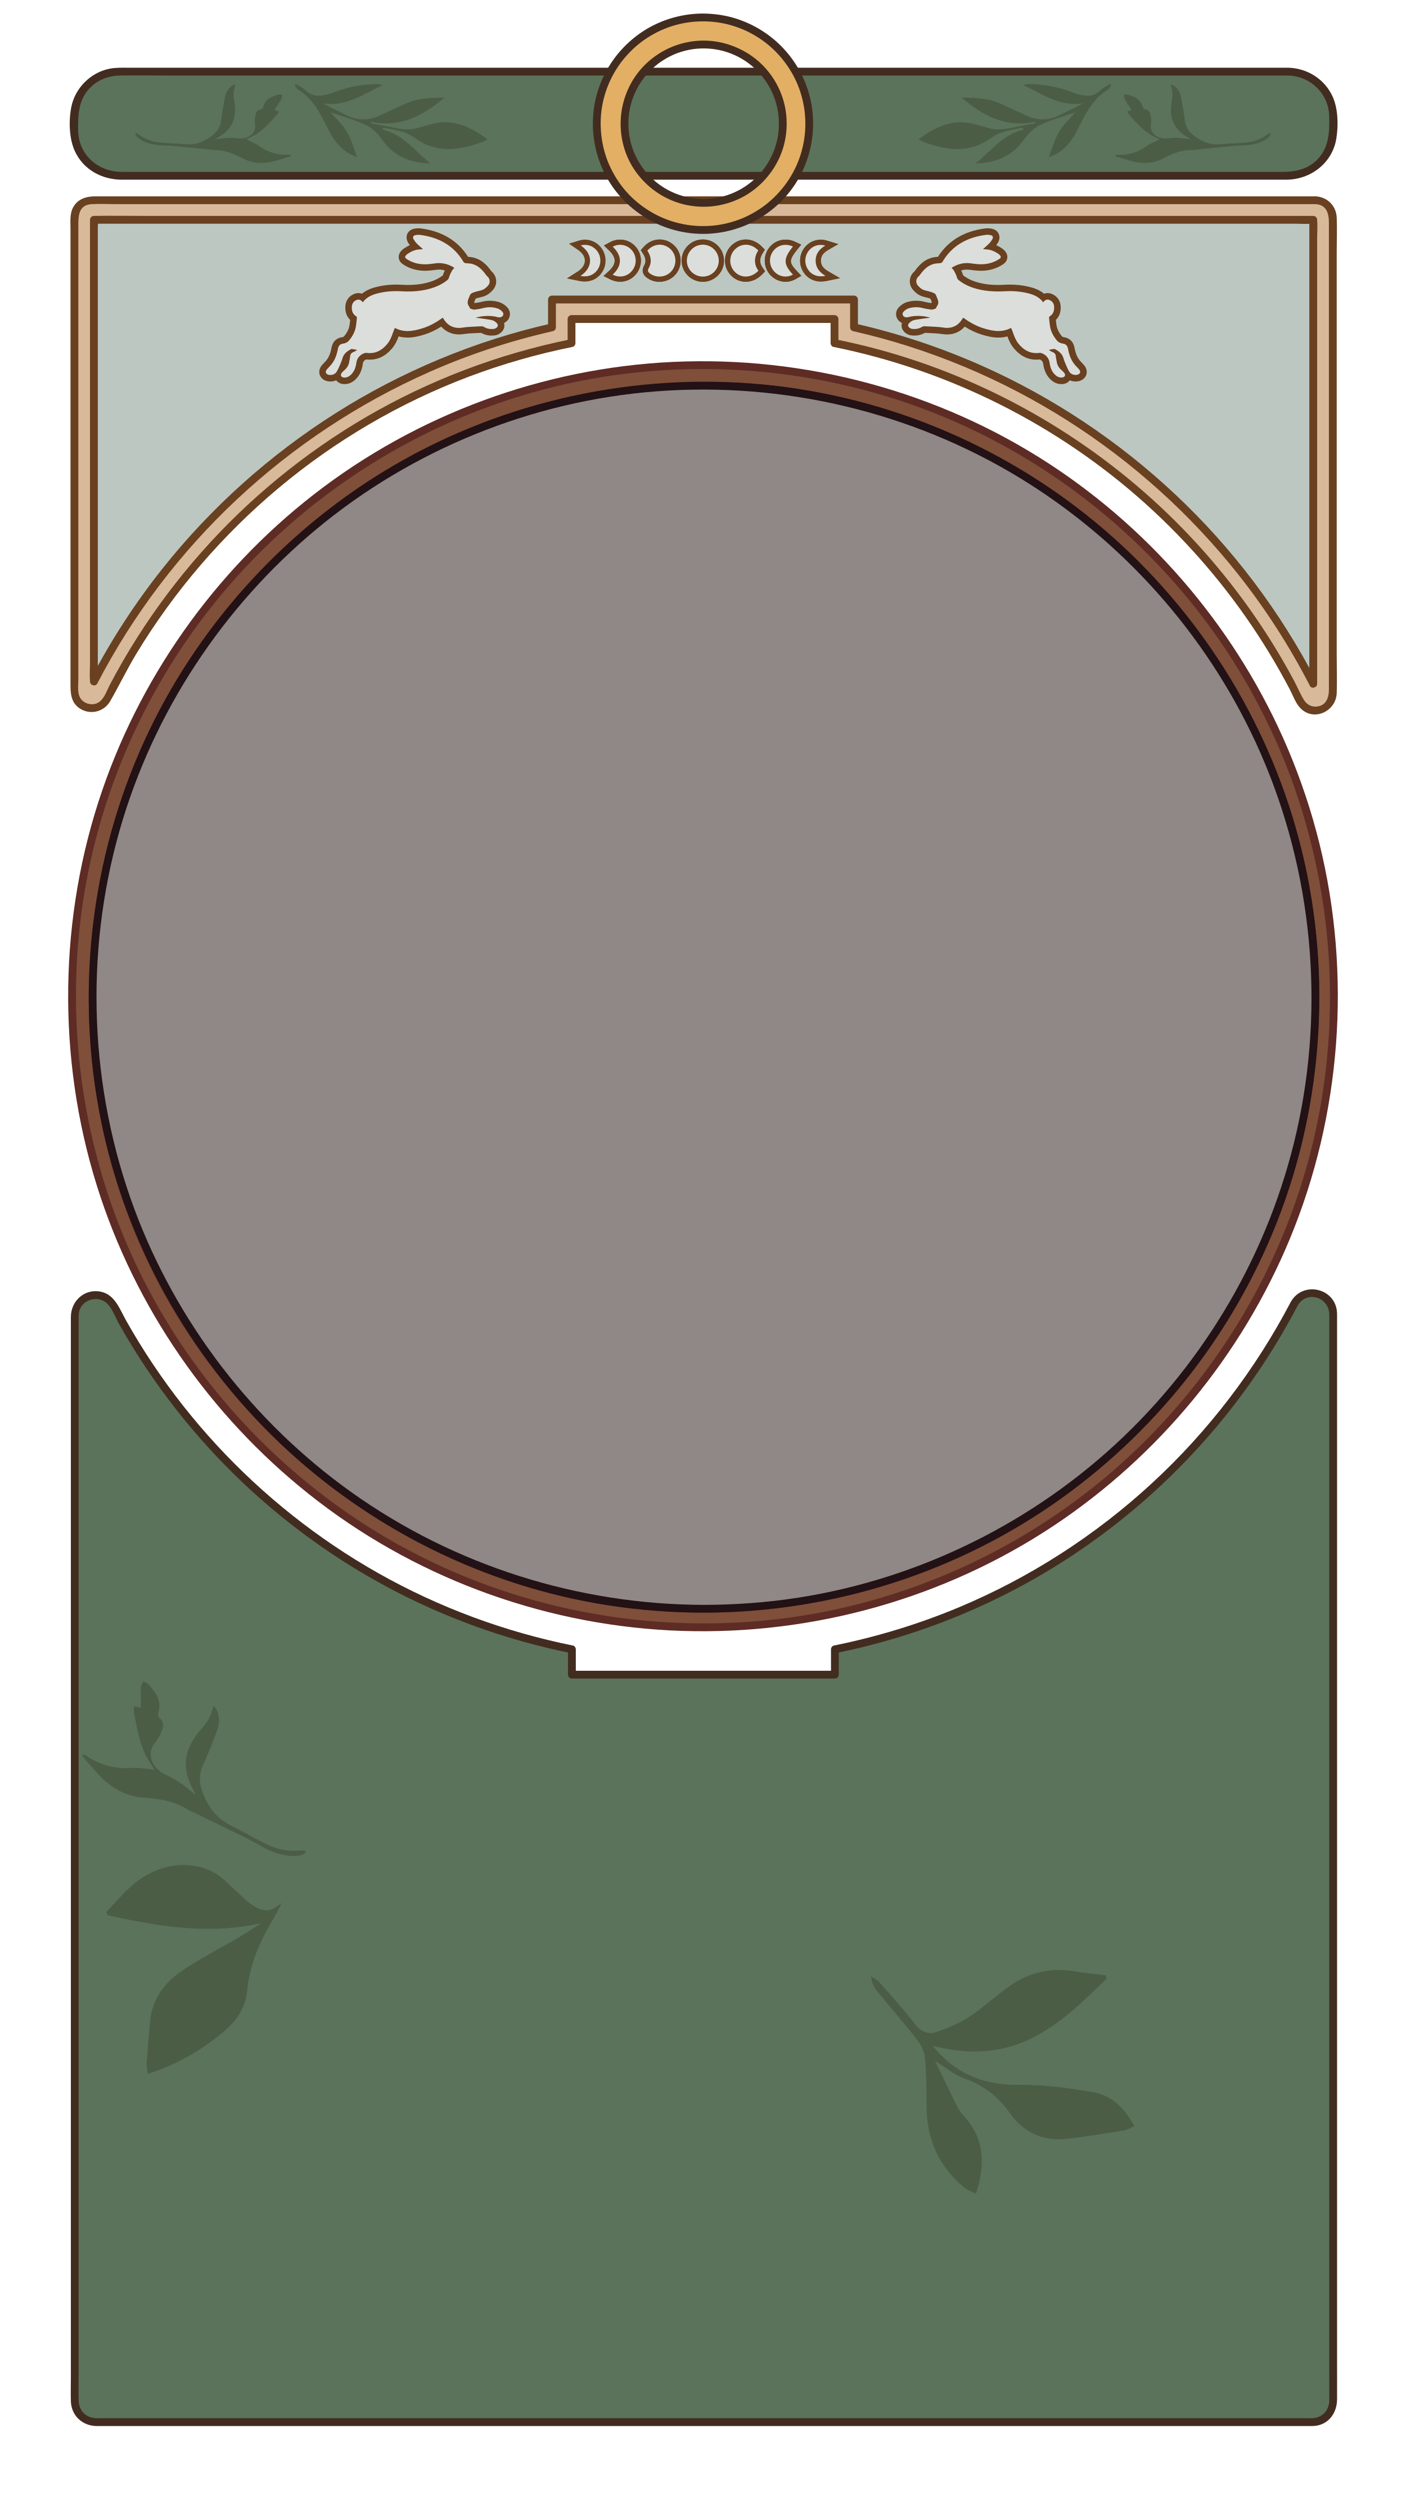 <?xml version="1.0" encoding="UTF-8"?>
<svg xmlns="http://www.w3.org/2000/svg" viewBox="0 0 1080 1920">
  <defs>
    <style>
      .cls-1 {
        fill: #e2af65;
      }

      .cls-1, .cls-2, .cls-3, .cls-4, .cls-5, .cls-6, .cls-7, .cls-8, .cls-9, .cls-10, .cls-11, .cls-12 {
        stroke-width: 0px;
      }

      .cls-2 {
        fill: #221115;
      }

      .cls-3 {
        fill: #694020;
      }

      .cls-4 {
        fill: #422c20;
      }

      .cls-5 {
        fill: #5b735b;
      }

      .cls-6 {
        fill: #bcc7c1;
      }

      .cls-7 {
        fill: #d8b99a;
      }

      .cls-8 {
        fill: #dbdedb;
      }

      .cls-9 {
        fill: #4c5d46;
      }

      .cls-10 {
        fill: #5e2c25;
      }

      .cls-11 {
        fill: #8f8886;
      }

      .cls-12 {
        fill: #7f4f39;
      }
    </style>
  </defs>
  <g id="fondocircular">
    <g>
      <path class="cls-12" d="M986.57,576.4c-24.41-57.71-59.36-109.54-103.88-154.06-44.52-44.52-96.35-79.47-154.06-103.88-59.73-25.26-123.2-38.08-188.64-38.08s-128.91,12.81-188.64,38.08c-57.71,24.41-109.54,59.36-154.06,103.88-44.52,44.52-79.47,96.35-103.88,154.06-25.26,59.73-38.08,123.2-38.08,188.64s12.81,128.91,38.08,188.64c24.41,57.71,59.36,109.54,103.88,154.06,44.52,44.52,96.35,79.47,154.06,103.88,59.73,25.26,123.2,38.07,188.64,38.07s128.91-12.81,188.64-38.07c57.71-24.41,109.54-59.36,154.06-103.88,44.52-44.52,79.47-96.35,103.88-154.06,25.26-59.73,38.07-123.2,38.07-188.64s-12.81-128.91-38.07-188.64ZM973.51,948.56c-23.65,55.92-57.52,106.15-100.67,149.3-43.15,43.14-93.38,77.01-149.3,100.67-57.87,24.48-119.38,36.89-182.79,36.89s-124.92-12.41-182.8-36.89c-55.92-23.65-106.15-57.52-149.3-100.67-43.15-43.14-77.01-93.38-100.67-149.3-24.48-57.87-36.89-119.37-36.89-182.8s12.41-124.92,36.89-182.8c23.65-55.92,57.52-106.15,100.67-149.3,43.15-43.15,93.38-77.01,149.3-100.67,57.87-24.48,119.38-36.89,182.8-36.89s124.92,12.41,182.79,36.89c55.92,23.65,106.15,57.52,149.3,100.67,43.14,43.14,77.01,93.37,100.67,149.3,24.48,57.88,36.89,119.38,36.89,182.8s-12.41,124.92-36.89,182.8Z"/>
      <g>
        <path class="cls-10" d="M989.17,574.88c-37.84-89.05-102.15-165.85-183.22-218.71-85.4-55.68-187.49-83.02-289.28-78.24-99.67,4.68-196.66,40.46-275.46,101.66-77.24,60-135.55,142.87-165.55,235.98-31.62,98.11-31.06,206.21,1.66,303.96,30.95,92.45,89.73,174.19,167.12,233.42,80.03,61.25,178.71,96.2,279.4,99.46,101.09,3.28,202.05-25.1,286.24-81.24,80.35-53.58,143.82-130.79,180.77-220,39.5-95.38,47.39-203.03,22.69-303.25-6.09-24.71-14.19-48.88-24.06-72.33-1.48-3.51-7.28-1.96-5.79,1.6,39.79,94.57,48.71,200.96,24.69,300.78-22.72,94.43-74.4,180.47-146.52,245.42-73.28,66-166.77,108.54-264.77,119.99-100.49,11.74-203.41-8.24-291.79-57.61-82.95-46.33-151.42-117.41-194.58-202.05-46.27-90.72-62.49-195.52-46.23-296.05,15.61-96.5,61.16-187,129.09-257.26,67.72-70.04,156.05-118.62,251.64-137.74,100.16-20.04,206.07-7.47,298.6,35.81,86.34,40.38,159.91,106.63,209.06,188.3,11.81,19.61,22.16,40.07,31.11,61.13,1.51,3.54,6.68.49,5.18-3.03Z"/>
        <path class="cls-10" d="M970.92,947.05c-36.18,85.13-97.32,158.71-174.77,209.4-81.36,53.25-178.31,79.59-275.41,75.55-96.37-4-190.58-38.49-266.62-97.88-73.46-57.38-129.05-136.33-157.65-225.09-30.34-94.15-29.79-197.61,1.61-291.42,29.63-88.52,86.2-167.16,160.51-223.63,76.52-58.15,170.43-91.49,266.49-94.6,97.02-3.15,193.59,24.05,274.4,77.92,76.97,51.3,138.03,125.68,173.13,211.27,37.67,91.87,45,195.33,20.7,291.62-5.82,23.08-13.46,45.65-22.69,67.59-1.5,3.55,4.31,5.11,5.79,1.6,39.07-92.84,47.47-197.52,23.72-295.44-22.53-92.88-73.81-177.65-145.11-241.21-71.56-63.79-162.05-104.72-257.24-116.19s-200.46,7.83-287.44,56.43c-81.2,45.36-148.43,115.07-190.69,197.93-45.36,88.93-61.23,191.17-45.66,289.74s60,184.42,126.88,253.59c66.27,68.53,152.9,116.3,246.45,135,98.19,19.63,201.61,7.52,292.45-34.61,84.44-39.16,156.54-103.74,204.94-183.23,11.95-19.63,22.4-40.14,31.39-61.29,1.49-3.51-3.67-6.57-5.18-3.03Z"/>
      </g>
    </g>
    <g>
      <path class="cls-11" d="M540.75,1235.42c-63.42,0-124.92-12.41-182.8-36.89-55.92-23.65-106.15-57.52-149.3-100.67-43.15-43.14-77.01-93.38-100.67-149.3-24.48-57.87-36.89-119.37-36.89-182.8s12.41-124.92,36.89-182.8c23.65-55.92,57.52-106.15,100.67-149.3,43.15-43.15,93.38-77.01,149.3-100.67,57.87-24.48,119.38-36.89,182.8-36.89s124.92,12.41,182.79,36.89c55.92,23.65,106.15,57.52,149.3,100.67,43.14,43.14,77.01,93.37,100.67,149.3,24.48,57.88,36.89,119.38,36.89,182.8s-12.41,124.92-36.89,182.8c-23.65,55.92-57.52,106.15-100.67,149.3-43.15,43.14-93.38,77.01-149.3,100.67-57.87,24.48-119.38,36.89-182.79,36.89Z"/>
      <path class="cls-2" d="M540.75,1232.42c-96.66-.17-191.78-30.21-270.57-86.33-75.69-53.92-134.54-130.45-166.94-217.56-34.49-92.73-38.47-196.11-11.26-291.24,25.76-90.05,78.97-170.93,150.92-230.81,73.59-61.24,165.95-98.7,261.42-105.97,97.32-7.41,195.59,15.7,279,66.49,78.67,47.9,142.34,119.24,181.08,202.79,41.76,90.08,53.5,193.11,33.5,290.35-19.02,92.46-66.54,177.73-134.69,242.96-68.44,65.51-156.42,109.18-250.05,123.79-23.95,3.74-48.17,5.49-72.41,5.53-3.86,0-3.87,6.01,0,6,98.17-.18,195.05-30.79,274.9-88.08,76.43-54.84,135.62-132.04,168.4-220.22,34.93-93.95,38.77-198.94,11.02-295.25-26.26-91.17-80.36-173.24-153.46-233.66-74.69-61.73-167.8-99.35-264.43-106.71-98.57-7.51-198.33,16.14-282.71,67.72-79.64,48.69-144.23,121.16-183.22,205.98-41.84,91.01-53.6,194.53-33.6,292.68,19.15,93.98,67.64,180.85,136.99,247.01,69.25,66.07,158.31,110.31,252.96,124.91,24.21,3.73,48.66,5.57,73.16,5.62,3.86,0,3.87-5.99,0-6Z"/>
    </g>
  </g>
  <g id="fondo">
    <g>
      <g>
        <path class="cls-5" d="M994.04,1001.36c-70.39,134.86-199.14,234.42-352.74,265.19v19.45h-202v-19.45c-152.98-30.64-281.3-129.51-351.88-263.53-7.73-14.69-29.98-9.17-29.98,7.43v833.64c0,8.79,7.13,15.92,15.92,15.92h934.78c8.79,0,15.92-7.13,15.92-15.92v-835.35c0-16.64-22.32-22.12-30.02-7.37Z"/>
        <path class="cls-4" d="M991.45,999.85c-27.26,52.05-63.32,99.22-106.5,139.07-43.4,40.04-93.82,72.55-148.31,95.34-30.98,12.96-63.22,22.76-96.13,29.4-1.28.26-2.2,1.64-2.2,2.89v19.45l3-3h-202l3,3v-19.45c0-1.24-.92-2.64-2.2-2.89-52.55-10.61-103.27-29.39-149.93-55.81-46-26.04-87.81-59.24-123.67-98.08-17.9-19.39-34.3-40.16-48.98-62.1-7.31-10.92-14.19-22.11-20.64-33.56-4.92-8.74-8.62-20.12-19.73-22.25-12.26-2.35-22.5,7.08-22.72,19.12-.04,2.44,0,4.89,0,7.33,0,12.64,0,25.27,0,37.91,0,21.37,0,42.74,0,64.11,0,27.86,0,55.71,0,83.57,0,32.53,0,65.05,0,97.58,0,34.85,0,69.69,0,104.54,0,35.26,0,70.51,0,105.77,0,33.76,0,67.52,0,101.29,0,29.91,0,59.82,0,89.72,0,24.26,0,48.51,0,72.77,0,16.33,0,32.66,0,48.99,0,6.47-.21,12.98,0,19.45.35,10.97,8.71,18.74,19.53,19,2.3.05,4.61,0,6.91,0,11.61,0,23.23,0,34.84,0,19.7,0,39.4,0,59.1,0,25.97,0,51.95,0,77.92,0,30.84,0,61.68,0,92.52,0,33.79,0,67.58,0,101.37,0,35.4,0,70.8,0,106.2,0,35.06,0,70.12,0,105.17,0,33.24,0,66.49,0,99.73,0,29.93,0,59.85,0,89.78,0,24.7,0,49.4,0,74.1,0,18.06,0,36.11,0,54.17,0,9.61,0,19.23,0,28.84,0,2.3,0,4.62.1,6.89-.32,9.97-1.8,15.48-10.57,15.54-20.15.05-8.83,0-17.66,0-26.49,0-18.31,0-36.61,0-54.92,0-25.57,0-51.15,0-76.72,0-30.86,0-61.73,0-92.59s0-68.55,0-102.83,0-70.66,0-105.99,0-69.3,0-103.94c0-31.61,0-63.21,0-94.82s0-53.37,0-80.06c0-19.8,0-39.6,0-59.4v-32.06c0-1.51.05-3.04-.02-4.55-.89-19.11-26.28-24.91-35.59-8.32-1.89,3.37,3.29,6.4,5.18,3.03,6.86-12.23,24.15-7.07,24.43,6.47.05,2.48,0,4.96,0,7.44v100.24c0,27.29,0,54.59,0,81.88s0,63.82,0,95.73c0,34.43,0,68.86,0,103.29,0,34.81,0,69.62,0,104.42s0,67.06,0,100.59,0,59.97,0,89.95c0,24.74,0,49.47,0,74.21,0,17.36,0,34.72,0,52.07,0,7.98.08,15.97,0,23.95s-5.29,13.58-13.21,13.87c-1.97.07-3.96,0-5.93,0-10.84,0-21.68,0-32.52,0-18.83,0-37.66,0-56.5,0-25.21,0-50.42,0-75.63,0-29.85,0-59.71,0-89.56,0-33.2,0-66.39,0-99.59,0-34.66,0-69.33,0-103.99,0s-69.74,0-104.61,0c-33.34,0-66.67,0-100.01,0-30.09,0-60.18,0-90.27,0-25.54,0-51.08,0-76.62,0-19.19,0-38.37,0-57.56,0-11.43,0-22.86,0-34.29,0-2.27,0-4.55.07-6.81,0-7.82-.23-13.28-5.61-13.53-13.45-.23-7.37,0-14.78,0-22.15s0-33.78,0-50.68c0-24.27,0-48.54,0-72.81,0-29.89,0-59.78,0-89.67s0-66.84,0-100.26c0-34.79,0-69.59,0-104.38s0-69.01,0-103.51,0-63.85,0-95.77c0-27.65,0-55.31,0-82.96s0-42.47,0-63.71,0-25.58,0-38.37c0-2.66-.02-5.32,0-7.98.01-1.45.05-2.87.42-4.3,2.38-9.35,14.95-12.67,21.65-5.74,4.03,4.17,6.36,10.85,9.2,15.89,3.17,5.62,6.44,11.19,9.82,16.69,6.86,11.17,14.15,22.09,21.85,32.7,14.95,20.61,31.39,40.13,49.19,58.33,36.15,36.94,77.89,68.46,123.37,93.03,44.65,24.13,92.82,41.51,142.57,51.55l-2.2-2.89v19.45c0,1.62,1.37,3,3,3h202c1.62,0,3-1.37,3-3v-19.45l-2.2,2.89c59-11.91,115.78-34.17,167.08-65.69,50.57-31.07,95.73-70.91,132.82-117.26,20.85-26.05,39.15-54.06,54.63-83.62,1.79-3.42-3.39-6.45-5.18-3.03Z"/>
      </g>
      <path class="cls-9" d="M216.39,1461.31c-1.76,3.43-3.33,6.97-5.3,10.27-10.66,17.82-19.43,36.16-21.25,57.42-1.07,12.51-8.07,22.62-17.56,30.75-17.09,14.63-36.23,25.64-58.77,32.87-.36-3.36-1.05-6.04-.86-8.67.77-10.86,1.7-21.72,2.76-32.56,1.59-16.32,10.87-28.51,23.47-37.34,13.74-9.62,28.95-17.13,43.46-25.65,6.17-3.62,12.19-7.48,17.97-11.51-40.02,9.02-78.79,2.37-117.45-6.05-.43-.83-.87-1.66-1.3-2.49,6.75-7,13-14.58,20.35-20.88,19.49-16.7,44.65-20.02,64.03-8.57,5.18,3.06,9.35,7.86,13.96,11.89,4.79,4.19,9.1,9.13,14.42,12.47,9.12,5.74,13.76,4.75,22.07-1.96Z"/>
      <path class="cls-9" d="M64.43,1347.11c2.6,1.6,5.1,3.41,7.83,4.76,8.95,4.45,18.28,6.62,28.46,5.79,5.69-.46,11.52.74,17.87,1.23-2.51-4.13-5.34-7.96-7.28-12.2-2.03-4.44-3.45-9.22-4.69-13.96-1.46-5.56-2.51-11.24-3.57-16.89-.34-1.82-.18-3.73-.25-5.59,1.68.35,3.36.7,5.49,1.15-.07-5.01-.29-10.26-.12-15.5.05-1.62,1.17-3.2,1.8-4.8,1.39.79,3.09,1.29,4.11,2.42,5.6,6.19,10.43,12.69,7.48,21.9-.34,1.05-.04,3.01.71,3.6,4.55,3.55,3.03,7.71,1.33,11.74-1.09,2.58-2.51,5.15-4.32,7.26-7.73,9.01-1.75,20.36,7.7,24.63,4.07,1.84,8.01,4.11,11.72,6.6,3.7,2.49,7.05,5.51,11.4,8.97-.68-1.58-.91-2.25-1.25-2.87-9.39-16.74-8-31.29,4.41-46,7.23-8.58,8.12-10.17,10.74-19.28,3.8,3.28,5.57,10.68,3.15,17.65-3.16,9.1-6.77,18.07-10.81,26.81-3.28,7.12-3.68,13.92-.96,21.22,4.22,11.31,10.64,20.51,21.84,26.02,9.7,4.77,18.98,10.41,28.75,15.01,7.9,3.72,16.47,5.14,25.29,4.26,1.04-.1,2.12.17,3.18.26.16.54.32,1.08.49,1.62-1.69.71-3.33,1.82-5.08,2.05-8.71,1.14-16.86-1.24-24.62-4.85-5.42-2.52-10.44-5.88-15.81-8.53-13.54-6.7-27.18-13.22-40.78-19.8-1.05-.51-2.25-.75-3.2-1.38-10.61-7.13-22.5-9.15-35.04-9.93-14.08-.88-25.55-7.88-35.04-18.12-4.23-4.56-8.26-9.32-12.37-13.99.47-.43.95-.85,1.42-1.28Z"/>
      <path class="cls-9" d="M850.07,1519.48c-17.95,17.2-35.45,35.08-58.33,46.13-23.41,11.31-48.04,12.36-75.21,5.49,18.33,22.48,40.07,30.15,66.55,29.92,18.99-.16,38.19,2.41,56.95,5.69,14.02,2.45,23.94,12.27,31.39,26.05-3.02,1.23-5.58,2.85-8.33,3.29-14.66,2.35-29.32,4.86-44.07,6.43-17.8,1.9-32.71-4.93-42.91-19.26-9.2-12.92-20.29-21.95-35.35-27.1-7.11-2.43-13.22-7.75-22.45-13.39,6.28,12.98,11.43,23.92,16.87,34.71,1.52,3.01,3.64,5.82,5.91,8.34,15.53,17.24,15.6,36.85,8.62,58.89-3.21-1.67-6.65-2.78-9.23-4.93-19.29-16.06-28.58-36.83-28.77-61.89-.09-12.7-.09-25.44-1.26-38.06-.44-4.79-3.26-9.9-6.33-13.82-9.74-12.46-20.19-24.37-30.19-36.64-2.48-3.05-4.3-6.64-4.89-11.67,2.19,1.53,4.78,2.71,6.5,4.65,9.23,10.46,18.69,20.78,27.16,31.84,4.71,6.15,10.34,8.48,16.86,6.22,8.63-2.99,17.29-6.65,24.9-11.61,10.36-6.76,19.56-15.26,29.57-22.58,15.49-11.33,32.74-15.7,51.87-12.31,7.75,1.37,15.64,1.98,23.47,2.94.22.88.45,1.77.67,2.65Z"/>
      <g>
        <g>
          <path class="cls-7" d="M1010.48,153.79H70.42c-7.33,0-13.28,5.94-13.28,13.28v363.47c0,14.01,18.88,18.47,25.14,5.94,69.45-138.81,200.17-241.62,356.72-272.97v-18.51h202v18.51c157.2,31.48,288.36,135.03,357.58,274.72,6.23,12.58,25.17,8.16,25.17-5.88V167.06c0-7.33-5.94-13.28-13.28-13.28Z"/>
          <path class="cls-3" d="M1010.48,150.79h-65.83c-24.45,0-48.89,0-73.34,0-30.78,0-61.55,0-92.33,0-35.12,0-70.23,0-105.35,0h-112.41c-37.67,0-75.35,0-113.02,0H72.88c-6.66,0-13.04,1.98-16.6,8.24-2.81,4.94-2.13,11.06-2.13,16.54,0,23.2,0,46.4,0,69.6,0,35.99,0,71.98,0,107.97s0,70.97,0,106.46c0,21.74,0,43.47,0,65.21,0,7.31.14,14.61,7.11,19.22,7.98,5.29,18.62,2.67,23.36-5.55,6.99-12.13,13.02-24.76,20.3-36.76,29.09-47.97,66.13-91,109.15-127.01,43.41-36.33,92.99-65.4,145.95-85.41,25.93-9.79,52.63-17.42,79.79-22.9,1.28-.26,2.2-1.64,2.2-2.89v-18.51l-3,3h202l-3-3v18.51c0,1.24.92,2.64,2.2,2.89,88.76,17.91,171.89,59.54,239.28,120.05,33.2,29.81,62.5,63.94,86.85,101.33,5.95,9.14,11.62,18.48,16.98,27.98,2.57,4.56,5.07,9.16,7.5,13.79s4.36,10.47,8.09,14.29c10.3,10.57,27.39,2.37,27.87-11.55.33-9.61,0-19.29,0-28.91V193.85c0-8.9.36-17.89,0-26.79s-7.14-15.84-16.28-16.28c-3.86-.18-3.85,5.82,0,6,8.71.41,10.28,7.46,10.28,14.28v16.23c0,20.07,0,40.14,0,60.21,0,56.31,0,112.61,0,168.92v112.96c0,6.27-1.98,12.58-9.52,13.22-3.97.34-7.44-1.6-9.53-4.91-2.96-4.69-5.11-10.06-7.73-14.96-5.15-9.63-10.61-19.1-16.37-28.39-22.54-36.35-49.63-69.91-80.42-99.61-62.5-60.29-140.12-104.39-224.03-126.81-10.38-2.77-20.84-5.2-31.36-7.32l2.2,2.89v-18.51c0-1.62-1.37-3-3-3h-202c-1.62,0-3,1.37-3,3v18.51l2.2-2.89c-55.11,11.12-108.28,31.26-156.86,59.57-47.47,27.66-90.49,62.98-126.87,104.15-18.2,20.6-34.79,42.65-49.49,65.87-7.38,11.66-14.3,23.62-20.71,35.83-2.58,4.92-4.64,12.3-10.44,14.26-4.47,1.51-9.84-.33-12.28-4.41-2.3-3.86-1.4-10.2-1.4-14.52,0-9.34,0-18.68,0-28.03,0-31.03,0-62.05,0-93.08s0-73.87,0-110.8c0-30.19,0-60.38,0-90.58,0-8.43,0-16.86,0-25.28,0-7.49-.04-16.26,10.29-16.83,5.87-.32,11.85,0,17.73,0h426.21c37.38,0,74.77,0,112.15,0h108.18c32.51,0,65.02,0,97.53,0,27.2,0,54.4,0,81.6,0h96.66c3.86,0,3.87-6,0-6Z"/>
        </g>
        <g>
          <path class="cls-6" d="M1008.75,525.09c-70.98-138.32-201.74-239.68-352.75-273.73v-21.36h-232v21.37c-150.29,33.89-280.71,134.6-351.86,271.97V168.79h936.61v356.3Z"/>
          <path class="cls-3" d="M1011.35,523.57c-27.64-53.69-64.51-102.51-108.53-143.85-43.73-41.07-94.34-74.82-149.2-99.12-31.16-13.8-63.58-24.59-96.82-32.13l2.2,2.89v-21.36c0-1.62-1.37-3-3-3h-232c-1.62,0-3,1.37-3,3v21.37l2.2-2.89c-58.67,13.31-114.9,36.81-165.71,69.01-50.46,31.98-95.57,72.41-132.72,119.2-21.08,26.55-39.59,55.06-55.23,85.15l5.59,1.51V174.19c0-1.38.39-3.43,0-4.77-.05-.18,0-.44,0-.64l-3,3h922.5c4.11,0,8.43.38,12.53,0,.52-.05,1.07,0,1.59,0l-3-3v341.75c0,4.58-.4,9.35,0,13.92.02.21,0,.42,0,.63,0,3.86,6,3.87,6,0V183.34c0-4.58.4-9.35,0-13.92-.02-.21,0-.42,0-.63,0-1.62-1.37-3-3-3H110.16c-12.14,0-24.29-.22-36.43,0-.53,0-1.06,0-1.59,0-1.62,0-3,1.37-3,3v340.13c0,4.53-.4,9.27,0,13.79.02.21,0,.43,0,.64,0,2.88,4.19,4.21,5.59,1.51,27.48-52.89,63.92-100.85,107.45-141.57,43.23-40.44,93.24-73.56,147.37-97.54,30.63-13.57,62.58-24.07,95.25-31.48,1.28-.29,2.2-1.62,2.2-2.89v-21.37l-3,3h232l-3-3v21.36c0,1.27.93,2.6,2.2,2.89,58.29,13.23,114.01,36.5,164.48,68.51,50.08,31.76,94.72,71.99,131.55,118.47,21.05,26.57,39.42,55.23,54.93,85.37,1.77,3.43,6.95.4,5.18-3.03Z"/>
        </g>
        <g>
          <rect class="cls-5" x="57" y="55" width="967" height="80" rx="34.76" ry="34.76"/>
          <path class="cls-4" d="M989.24,52H97.97c-4.54,0-9.04-.13-13.54.72-14.74,2.79-26.92,14.97-29.71,29.71-1.98,10.47-1.67,24.04,2.81,33.71,6.62,14.3,20.86,21.85,36.2,21.85h14.51c21.69,0,43.38,0,65.07,0h511.3c42.24,0,84.47,0,126.71,0,33.77,0,67.53,0,101.3,0,20.83,0,41.67,0,62.5,0,4.3,0,8.6.02,12.9,0,18.74-.07,35.47-12.73,38.49-31.71,1.59-10.01,1.35-22.59-2.76-31.86-6.07-13.68-19.68-22.15-34.5-22.43-3.86-.07-3.86,5.93,0,6,17.13.32,31.31,13.79,31.75,31.09.32,12.5-.07,24.71-9.73,34.04-7.24,6.99-16.39,8.87-25.96,8.87h-250.2c-44.79,0-89.57,0-134.36,0s-92.75,0-139.12,0-88.49,0-132.73,0c-37.79,0-75.58,0-113.37,0h-82.68c-13.14,0-26.27.03-39.41,0-18.15-.04-33.13-13.15-33.43-31.81-.21-12.76.38-24.98,10.65-34.17,6.01-5.37,13.62-7.93,21.6-8.02,11.29-.14,22.6,0,33.89,0h863.09c3.86,0,3.87-6,0-6Z"/>
        </g>
        <g>
          <g>
            <path class="cls-8" d="M815.28,292.46c-2.49,0-4.78-1.03-6.81-3.07-3.42-3.43-4.34-7.71-4.73-10.62-.33-2.49-2.33-4.65-4.88-5.27-.07,0-.14.01-.21.02-.91.12-1.81.18-2.69.18-5.76,0-10.85-2.57-15.14-7.65-2.71-3.21-4.13-6.91-5.06-9.77-.12-.36-.25-.72-.4-1.09-2.67,1.04-5.46,1.55-8.45,1.55-4.34,0-8.5-1.09-12-2.16-4.86-1.49-9.57-3.81-14.37-7.1-3.15,4.49-7.64,6.86-13.04,6.86-1.01,0-2.06-.08-3.12-.25-3.36-.53-6.69-.67-10.21-.81-1.43-.06-2.86-.12-4.29-.2-.08.02-.26.09-.5.24-2.1,1.26-4.44,1.9-6.95,1.9-.83,0-1.7-.07-2.58-.21-.89-.14-1.78-.55-2.72-1.26-1.52-1.14-1.96-2.46-2.05-3.37-.1-.91.05-2.29,1.3-3.73.12-.13.24-.26.36-.39-.11,0-.22,0-.32,0-.38,0-.75-.03-1.1-.09-2.03-.34-3.66-1.67-4.25-3.46-.58-1.75-.11-3.65,1.26-5.08.83-.87,2.58-2.43,4.87-3.15,2.13-.67,4.33-1.01,6.54-1.01,1.96,0,3.97.27,5.96.8,1.95.52,4.04.8,6.01,1.05.1,0,.5-.11.76-.19.2-.06.4-.11.6-.16.12-.42.32-.81.59-1.15.99-1.25.71-2.21-.36-4.64-.23-.53-.47-1.07-.68-1.63-.18-.13-.59-.38-1.31-.63-1.04-.37-2.14-.64-3.31-.93-.81-.2-1.61-.4-2.41-.63-3.05-.89-5.12-2.95-6.41-4.43-1.35-1.54-1.99-3.52-1.79-5.57.19-2.03,1.23-3.92,2.83-5.16.11-.09.35-.42.51-.64l.08-.11c2.78-3.84,6.81-8.39,13.37-9.47.78-.13,1.52-.17,2.23-.22.54-.03,1.06-.07,1.53-.13,7.51-12.53,19-19.64,35.12-21.73.45-.06.94-.09,1.43-.09.76,0,1.58.07,2.49.21,2.47.38,3.47,1.76,3.84,2.55.37.78.8,2.42-.48,4.55-.84,1.41-1.81,2.67-2.88,3.76-.19.2-.39.39-.59.58,2.42.56,4.8,1.65,7.34,3.36.46.31.92.69,1.36,1.13.46.45,1.85,1.84,1.66,3.76-.19,1.91-1.8,2.97-2.33,3.32-4.47,2.94-9.64,4.42-15.36,4.43-.56,0-1.12-.01-1.68-.04-1.88-.09-3.73-.33-5.52-.56l-1.48-.19c-.72-.09-1.44-.13-2.15-.13-2.67,0-5.28.61-7.9,1.86.12.19.25.39.36.6.85,1.58,1.71,3.31,2.24,5.18.2.68.37.86.6,1.04,4.16,3.31,9.13,5.48,15.63,6.86,4.02.85,8.2,1.26,12.79,1.26,1.52,0,3.11-.05,4.73-.14,1.52-.09,3.03-.13,4.47-.13,4.48,0,8.59.41,12.56,1.26,4.73,1.01,9.56,2.49,13.31,6.22.98-.64,2.03-.96,3.15-.96.77,0,1.56.16,2.34.47,3.2,1.27,5.06,3.89,5.25,7.39.22,4.06-1.07,7.12-3.83,9.13.13,1.4.3,2.82.47,4.21l.09.75c.43,3.56,1.99,6.93,4.79,10.3.91,1.1,2.21,1.48,3.13,1.6,3.33.45,5.36,2.52,6.03,6.16.84,4.52,2.21,7.86,4.3,10.52.51.65,1.1,1.27,1.72,1.93.38.4.76.81,1.13,1.22l.24.26c.42.45.94,1.02,1.33,1.77.86,1.67.66,3.04.34,3.9-.32.87-1.09,2.05-2.9,2.78-.88.35-1.84.53-2.86.53-2.11,0-4.14-.78-5.62-2.08-.04.45-.16.89-.35,1.32-.68,1.52-2.22,2.53-4.12,2.71-.29.03-.58.04-.86.04ZM813.54,273.77c.06.53.17,1.09.29,1.68.11.56.22,1.11.3,1.67.29,2.07,1.17,3.72,2.7,5.05.07.06.13.12.2.17-.25-.57-.49-1.14-.72-1.7-.25-.6-.5-1.2-.76-1.79-.37-.85-.63-1.7-.88-2.51-.09-.3-.18-.6-.28-.89-.2-.62-.49-1.17-.84-1.68Z"/>
            <path class="cls-3" d="M758.48,180.3c.7,0,1.42.07,2.11.18,2.02.31,2.65,1.58,1.6,3.35-.7,1.18-1.55,2.31-2.51,3.28-1.44,1.46-3.04,2.77-4.63,4.19,1.11.09,2.2.17,3.3.27,3.14.29,5.89,1.58,8.47,3.31.36.24.69.52.99.83,1.33,1.32,1.26,2.2-.28,3.21-4.28,2.81-8.99,4.02-13.99,4.02-.52,0-1.04-.01-1.56-.04-2.28-.11-4.55-.45-6.82-.73-.83-.1-1.65-.15-2.46-.15-4.07,0-7.83,1.25-11.39,3.4-.1.06-.17.19-.27.31.65.81,1.43,1.53,1.91,2.42.8,1.5,1.58,3.06,2.04,4.69.28.99.67,1.7,1.44,2.31,4.92,3.91,10.6,6.06,16.67,7.35,4.4.93,8.84,1.31,13.3,1.31,1.62,0,3.25-.05,4.87-.14,1.45-.08,2.89-.13,4.33-.13,4.04,0,8.06.35,12.04,1.2,5.23,1.11,10.22,2.71,13.65,7.39.95-1.26,2.02-2.07,3.33-2.07.44,0,.92.09,1.42.29,2.33.92,3.54,2.77,3.67,5.2.16,2.99-.58,5.66-3.38,7.36-.29.18-.54.74-.51,1.1.16,1.94.4,3.86.63,5.79.53,4.44,2.55,8.22,5.35,11.6,1.2,1.45,2.91,2.24,4.73,2.48,2.51.34,3.49,1.89,3.9,4.13.78,4.2,2.11,8.2,4.8,11.61.91,1.15,1.97,2.17,2.95,3.26.43.48.92.94,1.2,1.5.74,1.44.24,2.61-1.26,3.22-.58.24-1.24.35-1.92.35-1.86,0-3.87-.87-4.86-2.52-1.43-2.38-2.41-5.03-3.52-7.59-.45-1.02-.73-2.12-1.08-3.18-1.05-3.2-3.58-5.01-6.33-6.54-.16-.09-.36-.12-.57-.12-.45,0-.97.14-1.42.18-.85.08-1.69.21-2.7.64.85.49,1.66,1.11,2.57,1.44,1.63.59,2.58,1.56,2.72,3.36.09,1.29.45,2.55.63,3.83.37,2.63,1.52,4.83,3.53,6.58.84.74,1.69,1.5,2.36,2.39,1.23,1.65.42,3.29-1.64,3.48-.21.02-.43.03-.63.03-1.99,0-3.61-.9-5.04-2.34-2.54-2.55-3.56-5.71-4.02-9.19-.48-3.62-3.32-6.57-6.86-7.39-.15-.04-.31-.05-.47-.05-.19,0-.37.02-.56.04-.81.11-1.6.16-2.36.16-5.37,0-9.67-2.55-13.23-6.76-2.2-2.61-3.54-5.7-4.6-8.93-.4-1.21-.95-2.38-1.47-3.66-3.29,1.74-6.54,2.4-9.76,2.4-3.78,0-7.52-.91-11.26-2.05-5.25-1.61-10.03-4.18-14.51-7.34-.39-.27-.78-.54-1.23-.86-.31.45-.63.85-.89,1.28-2.8,4.47-6.81,6.57-11.51,6.57-.89,0-1.8-.07-2.73-.22-4.94-.78-9.88-.75-14.82-1.05-.03,0-.07,0-.1,0-.58,0-1.24.28-1.75.59-1.8,1.08-3.7,1.54-5.67,1.54-.72,0-1.45-.06-2.19-.18-.57-.09-1.14-.44-1.61-.79-1.29-.97-1.43-2.24-.37-3.46,1.27-1.45,2.93-2.32,4.79-2.65,2.97-.52,5.97-.89,8.97-1.3.81-.11,1.62-.17,2.59-.27-2.67-.95-6.11-1.42-9.45-1.42-2.69,0-5.31.31-7.4.92-.42.12-.89.19-1.35.19-.23,0-.47-.02-.69-.06-2.29-.38-3.2-2.68-1.6-4.35,1.03-1.08,2.41-2.06,3.81-2.5,1.91-.6,3.85-.9,5.79-.9,1.77,0,3.54.24,5.32.72,2.07.55,4.21.85,6.34,1.12.09.01.18.02.27.02.65,0,1.34-.26,2-.42.89-.22,1.58-.69,1.78-1.66.03-.12.08-.25.16-.35,2.52-3.18.27-6.07-.74-8.92-.3-.86-1.7-1.52-2.73-1.89-1.9-.68-3.91-1.04-5.86-1.6-2.15-.62-3.79-2.03-5.23-3.67-1.87-2.13-1.5-5.4.69-7.11.43-.33.76-.81,1.08-1.26,2.98-4.12,6.45-7.59,11.75-8.47,1.27-.21,2.59-.17,3.86-.36.5-.08,1.17-.37,1.4-.77,7.53-12.84,19.17-19.07,33.53-20.93.36-.05.74-.07,1.11-.07M758.48,175.3c-.6,0-1.19.04-1.75.11-16.22,2.1-28.41,9.44-36.27,21.83-.07,0-.14,0-.21.01-.74.05-1.58.1-2.48.25-7.47,1.23-11.94,6.24-14.99,10.47l-.08.11c-.06.09-.14.2-.2.28-2.04,1.67-3.35,4.11-3.6,6.75-.26,2.7.62,5.42,2.4,7.45,1.5,1.71,3.92,4.11,7.59,5.18.86.25,1.7.46,2.51.66,1.1.27,2.15.53,3.06.85.06.02.12.04.17.06.13.3.25.58.37.85.28.64.69,1.57.75,1.99-.02.02-.04.05-.07.09-.12.15-.23.31-.34.48-1.69-.22-3.43-.48-5.01-.9-2.2-.59-4.43-.88-6.61-.88-2.47,0-4.92.38-7.29,1.13-2.09.66-4.19,2.01-5.92,3.8-2.03,2.11-2.71,4.95-1.84,7.6.67,2.01,2.18,3.63,4.14,4.52-.25.86-.33,1.74-.24,2.63.21,1.98,1.29,3.8,3.04,5.11,1.28.96,2.53,1.53,3.83,1.73,1.01.16,2.01.24,2.98.24,2.87,0,5.55-.71,7.98-2.1,1.24.07,2.47.12,3.67.17,3.45.14,6.71.28,9.92.78,1.19.19,2.37.28,3.51.28,5.36,0,10.07-2.11,13.57-6.01,4.35,2.76,8.67,4.78,13.11,6.14,3.67,1.12,8.06,2.27,12.73,2.27,2.41,0,4.7-.3,6.91-.91,1.01,2.86,2.5,6.26,5.1,9.33,4.79,5.66,10.52,8.54,17.05,8.54.88,0,1.77-.05,2.67-.16,1.38.48,2.43,1.69,2.62,3.06.44,3.27,1.48,8.08,5.44,12.06,2.52,2.53,5.4,3.81,8.58,3.81.36,0,.73-.02,1.09-.05,2.25-.21,4.17-1.25,5.39-2.86,1.37.59,2.89.92,4.47.92,1.34,0,2.62-.24,3.79-.71,2.07-.83,3.6-2.34,4.31-4.23.7-1.87.53-3.97-.46-5.91-.54-1.06-1.25-1.82-1.72-2.32-.07-.08-.14-.15-.21-.23-.38-.43-.78-.85-1.17-1.26-.59-.62-1.14-1.2-1.58-1.76-1.84-2.32-3.05-5.32-3.81-9.42-1.17-6.32-5.61-7.84-8.15-8.18-.49-.07-1.15-.24-1.54-.72-2.48-3-3.87-5.94-4.23-9.01l-.1-.79c-.12-.96-.23-1.89-.33-2.8,2.14-2.01,3.98-5.23,3.71-10.34-.24-4.46-2.72-7.95-6.82-9.58-1.08-.43-2.18-.65-3.26-.65-.78,0-1.71.11-2.7.47-3.93-3.29-8.63-4.7-13.23-5.68-4.14-.88-8.42-1.31-13.08-1.31-1.49,0-3.05.05-4.62.14-1.57.09-3.11.14-4.59.14-4.41,0-8.43-.39-12.27-1.21-5.99-1.26-10.56-3.23-14.35-6.18-.39-1.34-.9-2.58-1.47-3.75,1.45-.44,2.91-.66,4.37-.66.61,0,1.23.04,1.85.11.49.06.98.12,1.47.18,1.84.24,3.74.48,5.72.57.6.03,1.21.04,1.8.04,6.22,0,11.85-1.63,16.73-4.84,2.08-1.37,3.24-3.1,3.45-5.16.21-2.06-.6-4.01-2.39-5.78-.55-.55-1.14-1.03-1.73-1.42-1.48-.99-2.93-1.8-4.38-2.44.44-.6.86-1.24,1.26-1.9,1.87-3.13,1.17-5.67.59-6.9-.58-1.24-2.1-3.4-5.72-3.95-1.04-.16-1.98-.24-2.87-.24h0Z"/>
          </g>
          <g>
            <path class="cls-8" d="M264.72,292.46c-.28,0-.57-.01-.86-.04-1.9-.18-3.45-1.19-4.12-2.71-.19-.43-.31-.87-.35-1.32-1.48,1.3-3.51,2.08-5.62,2.08-1.02,0-1.98-.18-2.86-.53-1.81-.73-2.57-1.92-2.9-2.78-.32-.85-.52-2.22.34-3.9.39-.75.91-1.31,1.32-1.76l.24-.26c.37-.41.75-.81,1.13-1.21.63-.66,1.22-1.28,1.73-1.93,2.1-2.66,3.47-6,4.31-10.52.67-3.64,2.7-5.71,6.03-6.16.93-.12,2.22-.5,3.13-1.6,2.8-3.38,4.37-6.75,4.79-10.3l.09-.77c.17-1.38.34-2.79.47-4.19-2.76-2.01-4.05-5.08-3.83-9.13.19-3.5,2.05-6.12,5.25-7.39.78-.31,1.57-.47,2.34-.47,1.12,0,2.17.32,3.15.96,3.75-3.73,8.58-5.21,13.31-6.22,3.97-.85,8.08-1.26,12.56-1.26,1.44,0,2.95.04,4.47.13,1.62.09,3.21.14,4.73.14,4.59,0,8.77-.41,12.79-1.26,6.51-1.38,11.48-3.55,15.64-6.86.23-.18.4-.36.6-1.04.54-1.87,1.4-3.6,2.24-5.18.11-.21.23-.41.36-.59-2.62-1.25-5.23-1.86-7.9-1.86-.71,0-1.43.04-2.15.13l-1.48.19c-1.79.23-3.64.47-5.52.56-.56.03-1.12.04-1.68.04-5.72,0-10.89-1.49-15.36-4.43-.53-.35-2.14-1.41-2.33-3.32-.19-1.92,1.2-3.3,1.66-3.76.44-.44.9-.82,1.36-1.13,2.54-1.71,4.93-2.8,7.34-3.36-.2-.19-.4-.39-.59-.58-1.07-1.08-2.03-2.34-2.88-3.75-1.28-2.13-.85-3.77-.48-4.55.37-.79,1.36-2.17,3.84-2.55.91-.14,1.72-.21,2.48-.21.5,0,.98.03,1.43.09,16.11,2.09,27.61,9.19,35.12,21.72.5.08,1,.11,1.54.14.71.04,1.45.09,2.23.22,6.57,1.08,10.6,5.63,13.37,9.47l.08.1c.16.22.4.56.51.64,1.6,1.25,2.63,3.13,2.83,5.16.2,2.05-.44,4.03-1.79,5.57-1.29,1.48-3.36,3.54-6.41,4.43-.79.23-1.6.43-2.41.63-1.17.29-2.27.56-3.31.93-.71.25-1.13.5-1.31.63-.21.56-.45,1.11-.68,1.63-1.07,2.43-1.35,3.39-.36,4.64.27.33.46.73.59,1.14.2.05.4.1.6.16.26.07.66.18.79.19,1.93-.25,4.02-.53,5.97-1.05,1.99-.53,4-.8,5.96-.8,2.21,0,4.41.34,6.54,1.01,2.29.72,4.03,2.28,4.87,3.15,1.37,1.43,1.84,3.33,1.27,5.08-.59,1.8-2.22,3.12-4.25,3.46-.35.06-.72.09-1.1.09-.11,0-.22,0-.32,0,.12.13.24.26.36.39,1.25,1.44,1.4,2.82,1.3,3.73-.1.91-.53,2.23-2.05,3.38-.94.71-1.83,1.12-2.72,1.26-.88.14-1.75.21-2.58.21-2.51,0-4.85-.64-6.95-1.9-.25-.15-.43-.21-.5-.24-1.43.09-2.86.15-4.29.2-3.52.15-6.85.28-10.21.81-1.06.17-2.11.25-3.12.25-5.41,0-9.9-2.37-13.04-6.86-4.81,3.29-9.52,5.61-14.37,7.1-3.5,1.07-7.65,2.16-12,2.16-2.99,0-5.78-.51-8.45-1.55-.15.37-.29.74-.4,1.09-.93,2.86-2.35,6.56-5.06,9.77-4.29,5.08-9.38,7.65-15.14,7.65h0c-.88,0-1.78-.06-2.68-.18-.07,0-.14-.02-.21-.02-2.54.62-4.55,2.78-4.88,5.27-.39,2.91-1.3,7.19-4.73,10.62-2.03,2.04-4.32,3.07-6.81,3.07ZM266.46,273.77c-.36.51-.64,1.06-.84,1.68-.1.29-.19.59-.28.88-.25.82-.51,1.66-.88,2.52-.26.59-.51,1.19-.76,1.78-.24.57-.48,1.14-.73,1.71.07-.06.13-.12.2-.17,1.52-1.33,2.41-2.98,2.7-5.05.08-.56.19-1.12.3-1.68.12-.59.23-1.15.29-1.68Z"/>
            <path class="cls-3" d="M321.52,180.3c.37,0,.75.02,1.11.07,14.36,1.86,26,8.09,33.53,20.93.24.4.9.69,1.4.77,1.28.2,2.59.15,3.86.36,5.31.87,8.77,4.34,11.75,8.47.32.45.65.93,1.08,1.26,2.2,1.71,2.56,4.97.69,7.11-1.44,1.64-3.08,3.05-5.23,3.67-1.94.57-3.96.92-5.86,1.6-1.03.37-2.42,1.03-2.73,1.89-1.01,2.85-3.26,5.74-.74,8.92.08.1.13.23.16.35.2.98.89,1.45,1.78,1.66.66.16,1.35.42,2,.42.09,0,.18,0,.27-.02,2.13-.27,4.27-.57,6.34-1.12,1.78-.47,3.56-.72,5.32-.72,1.95,0,3.88.29,5.79.9,1.41.44,2.78,1.42,3.81,2.5,1.6,1.67.69,3.96-1.6,4.35-.22.04-.45.06-.69.06-.46,0-.93-.07-1.35-.19-2.09-.61-4.71-.92-7.4-.92-3.34,0-6.78.47-9.45,1.42.97.1,1.78.16,2.59.27,2.99.42,5.99.78,8.97,1.3,1.86.33,3.52,1.2,4.79,2.65,1.06,1.22.93,2.49-.37,3.46-.47.36-1.04.7-1.61.79-.74.12-1.47.18-2.19.18-1.97,0-3.87-.47-5.67-1.54-.52-.31-1.17-.59-1.75-.59-.04,0-.07,0-.1,0-4.94.3-9.88.27-14.82,1.05-.93.15-1.85.22-2.73.22-4.7,0-8.72-2.09-11.51-6.57-.27-.43-.58-.83-.89-1.28-.46.32-.85.59-1.23.86-4.48,3.16-9.26,5.73-14.51,7.34-3.74,1.14-7.48,2.05-11.26,2.05-3.22,0-6.47-.66-9.76-2.4-.52,1.29-1.07,2.45-1.47,3.66-1.05,3.23-2.39,6.32-4.6,8.93-3.56,4.21-7.86,6.76-13.23,6.76-.76,0-1.55-.05-2.36-.16-.18-.02-.37-.04-.56-.04-.16,0-.32.01-.47.05-3.54.82-6.38,3.77-6.86,7.39-.46,3.48-1.48,6.64-4.02,9.19-1.43,1.43-3.05,2.34-5.04,2.34-.21,0-.42,0-.63-.03-2.05-.19-2.87-1.84-1.64-3.48.66-.89,1.52-1.65,2.36-2.39,2.01-1.76,3.16-3.95,3.53-6.58.18-1.28.54-2.55.63-3.83.13-1.81,1.09-2.77,2.72-3.36.91-.33,1.71-.95,2.57-1.44-1.01-.43-1.85-.56-2.7-.64-.45-.04-.98-.18-1.42-.18-.21,0-.41.03-.57.12-2.75,1.53-5.28,3.33-6.33,6.54-.35,1.07-.63,2.16-1.08,3.18-1.11,2.56-2.09,5.21-3.52,7.59-.99,1.65-3,2.52-4.86,2.52-.68,0-1.34-.12-1.92-.35-1.51-.61-2-1.78-1.26-3.22.29-.56.78-1.02,1.2-1.5.98-1.09,2.05-2.11,2.95-3.26,2.69-3.41,4.02-7.41,4.8-11.61.42-2.25,1.39-3.8,3.9-4.13,1.82-.24,3.53-1.04,4.73-2.48,2.8-3.38,4.82-7.16,5.35-11.6.23-1.93.48-3.86.63-5.79.03-.36-.22-.92-.51-1.1-2.81-1.7-3.54-4.37-3.38-7.36.13-2.43,1.34-4.27,3.67-5.2.5-.2.98-.29,1.42-.29,1.31,0,2.38.81,3.33,2.07,3.43-4.68,8.41-6.28,13.65-7.39,3.98-.85,8-1.2,12.04-1.2,1.44,0,2.88.04,4.33.13,1.63.09,3.25.14,4.87.14,4.46,0,8.9-.38,13.3-1.31,6.07-1.28,11.76-3.44,16.67-7.35.77-.61,1.16-1.33,1.44-2.31.47-1.63,1.24-3.19,2.04-4.69.48-.89,1.26-1.61,1.91-2.42-.1-.12-.17-.25-.27-.31-3.56-2.16-7.32-3.4-11.39-3.4-.81,0-1.62.05-2.46.15-2.27.28-4.54.62-6.82.73-.52.03-1.04.04-1.56.04-4.99,0-9.71-1.2-13.99-4.02-1.54-1.01-1.61-1.89-.28-3.21.31-.3.64-.59.99-.83,2.58-1.73,5.33-3.02,8.47-3.31,1.09-.1,2.19-.18,3.3-.27-1.59-1.42-3.18-2.73-4.63-4.19-.96-.97-1.81-2.1-2.51-3.28-1.05-1.76-.43-3.04,1.6-3.35.69-.11,1.4-.18,2.11-.18M321.52,175.3c-.89,0-1.83.08-2.87.24-3.62.56-5.14,2.72-5.72,3.95-.58,1.23-1.28,3.77.59,6.9.39.66.82,1.29,1.26,1.9-1.45.64-2.91,1.45-4.38,2.44-.59.4-1.17.88-1.73,1.42-1.79,1.78-2.6,3.72-2.39,5.78.21,2.06,1.37,3.79,3.45,5.16,4.89,3.21,10.51,4.84,16.73,4.84.59,0,1.2-.01,1.8-.04,1.98-.1,3.88-.34,5.72-.57.49-.06.98-.13,1.47-.18.62-.08,1.24-.11,1.85-.11,1.47,0,2.92.22,4.37.66-.56,1.17-1.08,2.41-1.47,3.75-3.8,2.95-8.37,4.92-14.35,6.18-3.84.81-7.86,1.21-12.27,1.21-1.47,0-3.02-.05-4.59-.14-1.57-.09-3.13-.14-4.62-.14-4.66,0-8.94.43-13.08,1.31-4.6.98-9.3,2.39-13.23,5.68-.99-.35-1.92-.47-2.7-.47-1.09,0-2.19.22-3.27.65-4.09,1.63-6.58,5.12-6.82,9.58-.27,5.1,1.57,8.33,3.71,10.34-.1.92-.21,1.84-.33,2.8l-.1.79c-.37,3.06-1.75,6.01-4.23,9.01-.39.48-1.06.65-1.54.72-2.54.34-6.98,1.86-8.16,8.18-.76,4.1-1.97,7.1-3.81,9.42-.44.56-1,1.14-1.58,1.76-.4.42-.79.84-1.17,1.26-.07.08-.14.15-.21.23-.47.5-1.17,1.27-1.72,2.32-1,1.94-1.16,4.04-.46,5.91.71,1.89,2.23,3.39,4.31,4.23,1.17.47,2.45.71,3.79.71,1.57,0,3.09-.32,4.47-.92,1.22,1.61,3.14,2.65,5.39,2.86.37.03.73.05,1.09.05,3.17,0,6.06-1.28,8.58-3.81,3.96-3.97,5-8.78,5.44-12.06.18-1.37,1.23-2.58,2.62-3.06.92.11,1.81.16,2.67.16,6.53,0,12.26-2.87,17.05-8.54,2.6-3.07,4.09-6.48,5.1-9.33,2.21.61,4.5.91,6.91.91,4.67,0,9.06-1.15,12.73-2.27,4.44-1.36,8.76-3.38,13.11-6.14,3.5,3.9,8.22,6.01,13.57,6.01,1.14,0,2.32-.1,3.51-.28,3.21-.51,6.47-.64,9.92-.78,1.2-.05,2.43-.1,3.67-.17,2.43,1.39,5.11,2.1,7.98,2.1.96,0,1.97-.08,2.98-.24,1.3-.21,2.55-.77,3.83-1.73,1.75-1.31,2.83-3.13,3.04-5.11.09-.88.01-1.77-.24-2.63,1.96-.89,3.47-2.5,4.14-4.52.88-2.65.19-5.49-1.84-7.6-1.73-1.79-3.83-3.15-5.92-3.8-2.37-.75-4.83-1.13-7.29-1.13-2.18,0-4.4.3-6.61.88-1.58.42-3.32.68-5.01.9-.11-.17-.22-.32-.34-.48-.03-.04-.05-.06-.07-.09.06-.42.47-1.36.75-1.99.12-.27.24-.55.37-.85.05-.02.11-.04.17-.06.91-.33,1.96-.58,3.06-.85.81-.2,1.65-.4,2.51-.66,3.68-1.07,6.09-3.47,7.59-5.18,1.78-2.03,2.66-4.75,2.4-7.45-.25-2.64-1.56-5.08-3.6-6.75-.06-.08-.14-.19-.2-.28l-.08-.11c-3.06-4.23-7.53-9.24-14.99-10.47-.9-.15-1.74-.2-2.48-.25-.07,0-.14,0-.21-.01-7.86-12.39-20.05-19.73-36.27-21.83-.56-.07-1.15-.11-1.75-.11h0Z"/>
          </g>
        </g>
        <g>
          <g>
            <path class="cls-8" d="M539.78,214.4c-7.82-.06-14.19-6.44-14.19-14.22,0-3.8,1.49-7.39,4.2-10.09,2.71-2.7,6.29-4.19,10.09-4.19h.24c7.8.14,14.07,6.61,13.98,14.44-.09,7.75-6.47,14.06-14.23,14.06,0,0-.11,0-.11,0ZM506.53,214.39c-2.93,0-5.74-.87-8.12-2.51-1.13-.78-4.15-2.86-1.81-7.06,1.96-3.52,1.63-7.21-1.02-11.27l-.83-1.27,1-1.14c2.96-3.38,6.86-5.24,10.99-5.24,3.27,0,6.4,1.17,9.04,3.38,5.75,4.81,6.72,13.33,2.22,19.42-2.64,3.56-6.92,5.69-11.46,5.69h0ZM603.39,214.38c-3.92,0-7.71-1.75-10.4-4.8-4.38-4.98-4.72-12.48-.81-17.82,2.67-3.65,6.76-5.75,11.23-5.75,2.22,0,4.42.51,6.54,1.51l2.31,1.09-1.61,1.98c-6.9,8.51-6.91,11.69-.09,18.88l1.75,1.85-2.21,1.26c-2.06,1.18-4.38,1.8-6.71,1.8ZM572.82,214.36c-3.65,0-7.12-1.48-9.78-4.16-5.51-5.56-5.51-14.55,0-20.05,2.74-2.73,6.24-4.24,9.86-4.24,3.95,0,7.85,1.77,10.98,4.97l1.1,1.13-.84,1.33c-2.96,4.72-2.95,9.12.05,13.45l.93,1.35-1.14,1.18c-3.15,3.25-7.12,5.04-11.17,5.04h0ZM476.37,214.34c-2.27,0-4.52-.54-6.68-1.61l-2.6-1.29,2.13-1.97c3.27-3.03,4.93-6.12,4.96-9.2.02-3.1-1.63-6.26-4.91-9.4l-1.99-1.9,2.43-1.3c2.05-1.1,4.35-1.68,6.64-1.68,4.13,0,8.03,1.85,10.69,5.07,4.28,5.17,4.38,12.51.25,17.85-2.68,3.46-6.65,5.44-10.91,5.44h0ZM630.62,214.19c-4.98,0-9.17-2.24-11.77-6.31-3.28-5.12-2.96-11.78.8-16.57,2.62-3.33,6.53-5.24,10.74-5.24,1.38,0,2.77.21,4.12.62l4.39,1.34-3.97,2.31c-4.28,2.48-6.37,5.67-6.39,9.75-.02,4.22,2.07,7.4,6.59,10.01l4.54,2.63-5.14,1.06c-1.34.28-2.65.42-3.9.42h0Z"/>
            <path class="cls-3" d="M539.89,187.89c.07,0,.14,0,.21,0,6.7.11,12.1,5.69,12.02,12.42-.08,6.71-5.52,12.09-12.23,12.09-.03,0-.06,0-.09,0-6.75-.05-12.2-5.51-12.21-12.22,0-6.76,5.55-12.28,12.3-12.28M506.74,187.91c2.71,0,5.43.96,7.75,2.91,4.93,4.12,5.76,11.47,1.89,16.69-2.36,3.19-6.09,4.88-9.85,4.88-2.43,0-4.88-.7-6.99-2.16-1.71-1.18-2.44-2.21-1.2-4.44,2.49-4.48,1.75-8.97-1.09-13.33,2.65-3.03,6.07-4.55,9.49-4.55M572.9,187.92c3.31,0,6.7,1.45,9.55,4.37-3.19,5.09-3.56,10.36.1,15.65-2.87,2.96-6.35,4.43-9.73,4.43-3.04,0-6.01-1.19-8.36-3.57-4.7-4.73-4.7-12.55,0-17.22,2.44-2.43,5.42-3.65,8.45-3.65M476.34,187.99c3.44,0,6.81,1.51,9.15,4.34,3.66,4.43,3.75,10.78.21,15.35-2.36,3.05-5.74,4.66-9.33,4.66-1.91,0-3.88-.46-5.79-1.4,7.19-6.67,7.71-14.21.07-21.51,1.81-.97,3.77-1.45,5.69-1.45M603.41,188.01c1.88,0,3.81.43,5.69,1.32-7.49,9.24-7.49,13.61.01,21.52-1.81,1.03-3.77,1.53-5.72,1.53-3.28,0-6.52-1.42-8.89-4.12-3.79-4.31-4.08-10.69-.7-15.32,2.35-3.21,5.86-4.93,9.61-4.93M630.39,188.07c1.17,0,2.36.17,3.54.53-4.54,2.63-7.37,6.28-7.39,11.47-.02,5.22,2.73,8.94,7.59,11.75-1.22.25-2.39.37-3.5.37-4.39,0-7.86-1.92-10.09-5.39-2.84-4.43-2.57-10.11.68-14.26,2.24-2.86,5.6-4.48,9.17-4.48M539.89,183.89c-4.33,0-8.42,1.69-11.51,4.77-3.09,3.08-4.79,7.17-4.79,11.51,0,8.88,7.26,16.15,16.18,16.22h.12c8.85,0,16.13-7.19,16.23-16.04.1-8.92-7.05-16.31-15.95-16.46h-.28ZM506.74,183.91c-4.71,0-9.15,2.1-12.5,5.92l-2,2.28,1.65,2.54c2.93,4.5,1.94,7.41.94,9.2-1.47,2.64-2.23,6.46,2.43,9.68,2.72,1.88,5.92,2.87,9.26,2.87,5.17,0,10.06-2.43,13.07-6.5,5.13-6.93,4.02-16.66-2.54-22.14-3.01-2.51-6.57-3.84-10.32-3.84h0ZM572.9,183.92c-4.15,0-8.16,1.71-11.28,4.82-6.3,6.27-6.3,16.54-.01,22.87,3.04,3.06,7.02,4.75,11.2,4.75,4.6,0,9.07-2,12.6-5.64l2.29-2.36-1.87-2.7c-2.56-3.7-2.56-7.17,0-11.25l1.67-2.67-2.2-2.25c-3.51-3.6-7.92-5.58-12.41-5.58h0ZM476.34,183.99c-2.62,0-5.24.66-7.58,1.92l-4.86,2.61,3.98,3.81c2.87,2.74,4.31,5.41,4.29,7.94-.02,2.5-1.47,5.11-4.32,7.75l-4.26,3.95,5.21,2.57c2.44,1.2,4.98,1.81,7.56,1.81,4.88,0,9.43-2.26,12.49-6.21,4.71-6.08,4.59-14.45-.29-20.35-3.05-3.68-7.51-5.79-12.23-5.79h0ZM603.41,184.01c-5.11,0-9.79,2.39-12.84,6.57-4.46,6.1-4.07,14.65.93,20.32,3.06,3.48,7.4,5.48,11.9,5.48,2.68,0,5.35-.71,7.7-2.06l4.42-2.53-3.5-3.7c-3.17-3.35-4.53-5.6-4.53-7.51,0-2.01,1.45-4.71,4.72-8.74l3.21-3.96-4.61-2.18c-2.39-1.13-4.88-1.7-7.4-1.7h0ZM630.39,184.07c-4.83,0-9.32,2.19-12.31,6.01-4.28,5.46-4.65,13.04-.91,18.88,2.99,4.67,7.77,7.23,13.46,7.23,1.39,0,2.84-.15,4.31-.46l10.29-2.12-9.09-5.26c-4.98-2.88-5.6-5.93-5.59-8.27,0-2.11.58-5.23,5.4-8.03l7.95-4.61-8.79-2.68c-1.54-.47-3.12-.71-4.7-.71h0Z"/>
          </g>
          <g>
            <path class="cls-8" d="M539.78,214.4c-7.82-.06-14.19-6.44-14.19-14.22,0-3.8,1.49-7.39,4.2-10.09,2.71-2.7,6.29-4.19,10.09-4.19h.24c7.8.14,14.07,6.61,13.98,14.44-.09,7.75-6.47,14.06-14.23,14.06h-.1Z"/>
            <path class="cls-3" d="M539.89,187.89c.07,0,.14,0,.21,0,6.7.11,12.1,5.69,12.02,12.42-.08,6.71-5.52,12.09-12.23,12.09-.03,0-.06,0-.09,0-6.75-.05-12.2-5.51-12.21-12.22,0-6.76,5.55-12.28,12.3-12.28M539.89,183.89h0c-4.33,0-8.42,1.7-11.51,4.77-3.09,3.08-4.79,7.17-4.79,11.51,0,8.88,7.26,16.15,16.18,16.22h.12c8.85,0,16.13-7.19,16.23-16.04.1-8.92-7.05-16.31-15.95-16.46h-.28Z"/>
          </g>
          <g>
            <path class="cls-8" d="M572.82,214.36c-3.65,0-7.12-1.48-9.78-4.16-5.51-5.56-5.51-14.55,0-20.05,2.74-2.73,6.24-4.24,9.86-4.24,3.95,0,7.85,1.77,10.98,4.97l1.1,1.13-.84,1.33c-2.96,4.72-2.95,9.12.05,13.45l.93,1.35-1.14,1.18c-3.15,3.25-7.12,5.04-11.17,5.04Z"/>
            <path class="cls-3" d="M572.9,187.92c3.32,0,6.7,1.45,9.55,4.37-3.19,5.09-3.56,10.36.1,15.65-2.87,2.96-6.35,4.43-9.73,4.43-3.04,0-6.01-1.19-8.36-3.57-4.7-4.73-4.7-12.55,0-17.22,2.44-2.43,5.42-3.65,8.45-3.65M572.9,183.92h0c-4.15,0-8.16,1.71-11.28,4.82-6.3,6.27-6.3,16.54-.01,22.87,3.04,3.06,7.02,4.75,11.2,4.75,4.6,0,9.07-2,12.6-5.64l2.29-2.36-1.87-2.7c-2.56-3.7-2.56-7.17,0-11.25l1.67-2.67-2.2-2.25c-3.51-3.6-7.92-5.58-12.41-5.58h0Z"/>
          </g>
          <g>
            <path class="cls-8" d="M506.53,214.39c-2.93,0-5.74-.87-8.12-2.51-1.13-.78-4.15-2.86-1.81-7.06,1.96-3.52,1.63-7.21-1.02-11.27l-.83-1.27,1-1.14c2.96-3.38,6.86-5.24,10.99-5.24,3.27,0,6.4,1.17,9.04,3.38,5.75,4.81,6.72,13.33,2.22,19.42-2.64,3.56-6.92,5.69-11.46,5.69Z"/>
            <path class="cls-3" d="M506.74,187.91c2.71,0,5.43.96,7.75,2.91,4.93,4.12,5.76,11.47,1.89,16.69-2.36,3.19-6.09,4.88-9.85,4.88-2.43,0-4.87-.7-6.99-2.16-1.71-1.18-2.44-2.21-1.2-4.44,2.49-4.48,1.75-8.97-1.09-13.33,2.65-3.02,6.07-4.55,9.49-4.55M506.74,183.91h0c-4.71,0-9.15,2.1-12.5,5.92l-2,2.28,1.65,2.54c2.93,4.5,1.94,7.41.94,9.2-1.47,2.64-2.23,6.46,2.43,9.68,2.72,1.88,5.92,2.87,9.26,2.87,5.17,0,10.06-2.43,13.07-6.5,5.13-6.93,4.02-16.66-2.54-22.14-3.01-2.51-6.57-3.84-10.32-3.84h0Z"/>
          </g>
          <g>
            <path class="cls-8" d="M603.39,214.38c-3.92,0-7.71-1.75-10.4-4.8-4.38-4.98-4.72-12.48-.81-17.82,2.67-3.65,6.76-5.75,11.23-5.75,2.22,0,4.42.51,6.54,1.51l2.31,1.09-1.61,1.98c-6.9,8.51-6.91,11.69-.09,18.88l1.75,1.85-2.21,1.26c-2.06,1.18-4.38,1.8-6.71,1.8Z"/>
            <path class="cls-3" d="M603.41,188.01c1.88,0,3.81.43,5.69,1.32-7.49,9.24-7.49,13.61.01,21.52-1.81,1.03-3.77,1.53-5.72,1.53-3.28,0-6.52-1.42-8.89-4.12-3.79-4.31-4.08-10.69-.7-15.32,2.35-3.21,5.86-4.93,9.61-4.93M603.41,184.01h0c-5.11,0-9.79,2.39-12.84,6.57-4.46,6.1-4.07,14.65.93,20.32,3.06,3.48,7.4,5.48,11.9,5.48,2.68,0,5.35-.71,7.7-2.06l4.42-2.53-3.5-3.7c-3.17-3.35-4.53-5.6-4.53-7.51,0-2.01,1.45-4.71,4.72-8.74l3.21-3.96-4.61-2.18c-2.39-1.13-4.88-1.7-7.39-1.7h0Z"/>
          </g>
          <g>
            <path class="cls-8" d="M476.37,214.34c-2.27,0-4.52-.54-6.68-1.61l-2.6-1.28,2.13-1.98c3.27-3.03,4.93-6.12,4.96-9.2.02-3.1-1.63-6.26-4.91-9.4l-1.99-1.9,2.43-1.3c2.05-1.1,4.35-1.68,6.64-1.68,4.13,0,8.03,1.85,10.69,5.07,4.28,5.17,4.38,12.51.25,17.85-2.68,3.46-6.65,5.44-10.91,5.44Z"/>
            <path class="cls-3" d="M476.34,187.99c3.45,0,6.81,1.51,9.15,4.34,3.66,4.43,3.75,10.78.21,15.35-2.36,3.05-5.74,4.66-9.33,4.66-1.91,0-3.88-.46-5.79-1.4,7.19-6.67,7.71-14.21.07-21.51,1.81-.97,3.77-1.45,5.69-1.45M476.34,183.99h0c-2.62,0-5.24.66-7.58,1.92l-4.86,2.61,3.98,3.81c2.87,2.74,4.31,5.41,4.29,7.94-.02,2.5-1.47,5.11-4.32,7.75l-4.26,3.95,5.21,2.57c2.44,1.2,4.98,1.81,7.56,1.81,4.88,0,9.43-2.26,12.49-6.21,4.71-6.08,4.59-14.45-.29-20.35-3.05-3.68-7.51-5.79-12.23-5.79h0Z"/>
          </g>
          <g>
            <path class="cls-8" d="M449.17,214.22c-1.19,0-2.43-.13-3.7-.39l-4.85-.99,4.17-2.66c4.03-2.56,6.37-6.18,6.44-9.92.06-3.7-2.16-7.29-6.26-10.11l-3.42-2.35,3.96-1.21c1.23-.38,2.52-.57,3.82-.57,4.26,0,8.36,2.08,10.96,5.55,3.56,4.75,3.79,11.3.58,16.29-2.64,4.1-6.8,6.36-11.71,6.36Z"/>
            <path class="cls-3" d="M449.34,188.02c3.58,0,7.09,1.72,9.36,4.75,3.07,4.1,3.27,9.7.5,14.01-2.27,3.53-5.74,5.44-10.03,5.44-1.05,0-2.15-.11-3.3-.35,8.96-5.71,10.55-16.28.24-23.37,1.06-.33,2.15-.48,3.23-.48M449.34,184.02h0c-1.5,0-2.98.22-4.4.66l-7.92,2.43,6.83,4.69c3.58,2.46,5.44,5.37,5.39,8.43-.05,3.06-2.06,6.07-5.51,8.27l-8.35,5.32,9.7,1.97c1.39.28,2.77.43,4.1.43,5.62,0,10.38-2.58,13.4-7.28,3.66-5.69,3.39-13.15-.67-18.57-2.98-3.98-7.67-6.35-12.56-6.35h0Z"/>
          </g>
          <g>
            <path class="cls-8" d="M630.62,214.19c-4.98,0-9.16-2.24-11.77-6.31-3.28-5.12-2.96-11.78.8-16.57,2.62-3.33,6.53-5.24,10.74-5.24,1.38,0,2.77.21,4.12.62l4.39,1.34-3.97,2.31c-4.28,2.48-6.37,5.67-6.39,9.75-.02,4.22,2.07,7.4,6.59,10.01l4.54,2.63-5.14,1.06c-1.34.28-2.65.42-3.91.42Z"/>
            <path class="cls-3" d="M630.39,188.07c1.17,0,2.36.17,3.54.53-4.54,2.63-7.37,6.28-7.39,11.47-.02,5.22,2.73,8.94,7.59,11.75-1.22.25-2.39.37-3.5.37-4.39,0-7.86-1.91-10.09-5.39-2.84-4.43-2.57-10.11.68-14.26,2.24-2.86,5.6-4.48,9.17-4.48M630.39,184.07h0c-4.83,0-9.32,2.19-12.31,6.01-4.28,5.46-4.65,13.04-.91,18.88,2.99,4.67,7.77,7.23,13.46,7.23,1.39,0,2.84-.15,4.31-.46l10.29-2.12-9.09-5.26c-4.98-2.88-5.6-5.93-5.59-8.27,0-2.11.58-5.23,5.4-8.03l7.95-4.61-8.79-2.68c-1.54-.47-3.12-.71-4.7-.71h0Z"/>
          </g>
        </g>
        <g>
          <path class="cls-1" d="M540,13.39c-45.07,0-81.61,36.54-81.61,81.61s36.54,81.61,81.61,81.61,81.61-36.54,81.61-81.61-36.54-81.61-81.61-81.61ZM540.5,155.8c-33.58,0-60.8-27.22-60.8-60.8s27.22-60.8,60.8-60.8,60.8,27.22,60.8,60.8-27.22,60.8-60.8,60.8Z"/>
          <g>
            <path class="cls-4" d="M540,10.39c-17.41.04-34.67,5.42-48.86,15.54s-24.73,23.99-30.66,40.14c-6.09,16.58-6.7,35.15-1.87,52.12s14.36,31.22,27.5,42.02c13.52,11.11,30.14,17.83,47.6,19.16,17.41,1.33,35.15-2.9,50.08-11.96s26.27-21.94,33.24-37.38c7.33-16.26,9.39-34.49,5.88-51.98-3.36-16.74-12.03-32.33-24.36-44.13s-28.34-19.87-45.28-22.47c-4.39-.67-8.81-1.04-13.26-1.05-3.86,0-3.87,5.99,0,6,8.48.02,16.34,1.23,24.49,3.89,7.51,2.44,14.58,6.03,21.21,10.74,12.62,8.97,22.79,22.25,28.1,36.81,5.74,15.73,6.36,32.78,1.81,48.78-4.36,15.32-13.33,28.91-25.71,39.16-1.54,1.28-2.74,2.19-4.47,3.41s-3.36,2.27-5.09,3.31-3.43,1.97-5.2,2.86-3.67,1.76-5.17,2.37c-7.62,3.1-15.8,5.05-23.68,5.65-16.57,1.26-32.93-2.56-47.06-11.14s-24.3-20.36-30.95-34.93-8.6-32.12-5.35-47.99c3.24-15.8,11.16-30.06,22.75-41.15,5.74-5.5,12.05-9.94,19.31-13.58s14.92-6.03,22.99-7.3c3.61-.57,7.98-.88,12-.89s3.87-6.01,0-6Z"/>
            <path class="cls-4" d="M540.5,152.8c-12.06-.03-23.64-3.69-33.6-10.75-9.24-6.55-16.79-16.4-20.66-27.06-2.14-5.88-3.28-11.67-3.5-17.71-.24-6.37.43-12.07,2.16-18.14,3.21-11.3,9.8-21.29,18.97-28.88,2-1.66,4.41-3.35,6.89-4.84,1.27-.76,2.58-1.48,3.9-2.15.64-.32,1.29-.64,1.94-.94s1.34-.6,1.72-.76c5.64-2.3,11.7-3.76,17.45-4.2,12.23-.94,24.19,1.84,34.61,8.13,10,6.04,17.91,14.96,22.85,25.74,1.11,2.42,2.16,5.35,2.96,8.22s1.43,6.02,1.71,8.56c.71,6.21.46,12.57-.72,18.38s-3.2,11.37-6.12,16.61c-2.94,5.28-6.27,9.58-10.63,13.76-8.52,8.16-19.35,13.51-31.21,15.38-1.16.18-2.54.34-4,.45-1.57.12-3.15.18-4.73.18-3.86.01-3.87,6.01,0,6,13.08-.04,26.08-4.06,36.76-11.66,10.62-7.57,18.73-18.14,23.23-30.39s5.03-26.44,1.4-39.2c-3.49-12.29-10.77-23.5-20.64-31.63s-22.67-13.48-35.85-14.53-26.65,2.15-37.95,9.02-19.77,16.5-25,28.11c-5.55,12.31-7.12,26.07-4.45,39.32s9.07,24.32,18.32,33.19,21.29,14.98,34.03,16.95c3.36.52,6.75.81,10.15.82,3.86.01,3.87-5.99,0-6Z"/>
          </g>
        </g>
        <g>
          <g>
            <path class="cls-9" d="M857.1,118.81c1.97,0,3.95.15,5.9-.03,6.41-.58,12.27-2.53,17.57-6.43,2.97-2.18,6.57-3.48,10.22-5.35-2.77-1.42-5.62-2.57-8.11-4.24-2.61-1.75-5-3.89-7.28-6.08-2.68-2.56-5.17-5.32-7.66-8.06-.8-.88-1.36-1.98-2.02-2.98,1.04-.37,2.08-.75,3.4-1.22-1.73-2.73-3.62-5.53-5.3-8.46-.52-.91-.44-2.15-.63-3.24,1.03-.03,2.13-.33,3.07-.06,5.16,1.51,10.01,3.45,11.49,9.5.17.69,1,1.67,1.6,1.73,3.69.41,4.27,3.21,4.69,5.99.27,1.78.36,3.67.08,5.44-1.2,7.55,5.91,11.76,12.54,10.92,2.86-.36,5.78-.45,8.66-.33,2.87.12,5.73.64,9.28,1.07-.91-.63-1.26-.93-1.65-1.15-10.8-6.02-14.95-14.47-13.1-26.73,1.08-7.15,1.02-8.32-.61-14.21,3.19.52,6.66,3.98,7.68,8.63,1.33,6.06,2.38,12.2,3.12,18.36.6,5.01,2.67,8.88,6.63,11.97,6.13,4.78,12.76,7.67,20.77,6.91,6.93-.65,13.93-.69,20.84-1.46,5.59-.63,10.77-2.73,15.32-6.2.54-.41,1.22-.63,1.84-.93.27.24.54.48.82.73-.69.96-1.21,2.12-2.1,2.84-4.4,3.56-9.67,5.01-15.15,5.65-3.82.45-7.71.3-11.55.65-9.69.89-19.38,1.91-29.06,2.89-.74.08-1.49.35-2.22.32-8.23-.33-15.43,2.57-22.58,6.37-8.02,4.27-16.68,4.3-25.34,1.88-3.86-1.08-7.67-2.33-11.51-3.5.12-.39.23-.79.35-1.18Z"/>
            <path class="cls-9" d="M795.02,93.55c-22.25,4.69-39.87-4.46-56.45-18.65,10.54.2,20.54.31,29.96,4.71,6.35,2.97,12.79,5.76,19.11,8.8,9.15,4.4,18.08,4.41,27.14-.42,5.58-2.97,11.43-5.42,17.18-8.63-17.6,2.9-31.22-7.13-46.08-14.13,1.58-.24,3.17-.72,4.75-.69,10.75.23,21.22,2.05,31.35,5.71,2.66.96,5.34,1.94,8.09,2.57,5.31,1.2,10.34,1.13,14.72-3.06,2.24-2.14,5.15-3.58,7.76-5.33l1.02,1.05c-.74,1.06-1.24,2.51-2.25,3.11-11.51,6.95-17.26,18.28-22.93,29.72-4.46,9-10.04,17.03-19.73,21.19-.94.4-1.92.72-3.02,1.13,2.65-6.75,4.4-13.66,7.93-19.5,3.56-5.88,8.88-10.69,12.45-14.83-8.17,2.83-18.12,5.46-27.28,9.78-4.94,2.33-9.28,7.02-12.56,11.59-8.91,12.44-21.11,17.33-36.79,17.88,12.15-9.96,21.21-22.42,36.83-26.1-.21-.48-.42-.96-.64-1.44-5.09,1.09-10.3,1.81-15.22,3.4-3.67,1.19-7.21,3.17-10.39,5.39-11.34,7.91-23.74,9.12-36.81,6.28-4.47-.97-8.84-2.41-13.21-3.79-1.31-.41-2.47-1.34-4.34-2.39,12.96-9.47,25.94-15.77,41.84-11.85,4.19,1.03,8.32,2.32,12.49,3.44,8.62,2.32,16.87-.48,25.2-1.93,3.29-.57,6.56-1.26,9.84-1.9l.03-1.12Z"/>
          </g>
          <g>
            <path class="cls-9" d="M222.9,118.81c-1.97,0-3.95.15-5.9-.03-6.41-.58-12.27-2.53-17.57-6.43-2.97-2.18-6.57-3.48-10.22-5.35,2.77-1.42,5.62-2.57,8.11-4.24,2.61-1.75,5-3.89,7.28-6.08,2.68-2.56,5.17-5.32,7.66-8.06.8-.88,1.36-1.98,2.02-2.98-1.04-.37-2.08-.75-3.4-1.22,1.73-2.73,3.62-5.53,5.3-8.46.52-.91.44-2.15.63-3.24-1.03-.03-2.13-.33-3.07-.06-5.16,1.51-10.01,3.45-11.49,9.5-.17.69-1,1.67-1.6,1.73-3.69.41-4.27,3.21-4.69,5.99-.27,1.78-.36,3.67-.08,5.44,1.2,7.55-5.91,11.76-12.54,10.92-2.86-.36-5.78-.45-8.66-.33-2.87.12-5.73.64-9.28,1.07.91-.63,1.26-.93,1.65-1.15,10.8-6.02,14.95-14.47,13.1-26.73-1.08-7.15-1.02-8.32.61-14.21-3.19.52-6.66,3.98-7.68,8.63-1.33,6.06-2.38,12.2-3.12,18.36-.6,5.01-2.67,8.88-6.63,11.97-6.13,4.78-12.76,7.67-20.77,6.91-6.93-.65-13.93-.69-20.84-1.46-5.59-.63-10.77-2.73-15.32-6.2-.54-.41-1.22-.63-1.84-.93-.27.24-.54.48-.82.73.69.96,1.21,2.12,2.1,2.84,4.4,3.56,9.67,5.01,15.15,5.65,3.82.45,7.71.3,11.55.65,9.69.89,19.38,1.91,29.06,2.89.74.08,1.49.35,2.22.32,8.23-.33,15.43,2.57,22.58,6.37,8.02,4.27,16.68,4.3,25.34,1.88,3.86-1.08,7.67-2.33,11.51-3.5-.12-.39-.23-.79-.35-1.18Z"/>
            <path class="cls-9" d="M284.98,93.55c22.25,4.69,39.87-4.46,56.45-18.65-10.54.2-20.54.31-29.96,4.71-6.35,2.97-12.79,5.76-19.11,8.8-9.15,4.4-18.08,4.41-27.14-.42-5.58-2.97-11.43-5.42-17.18-8.63,17.6,2.9,31.22-7.13,46.08-14.13-1.58-.24-3.17-.72-4.75-.69-10.75.23-21.22,2.05-31.35,5.71-2.66.96-5.34,1.94-8.09,2.57-5.31,1.2-10.34,1.13-14.72-3.06-2.24-2.14-5.15-3.58-7.76-5.33l-1.02,1.05c.74,1.06,1.24,2.51,2.25,3.11,11.51,6.95,17.26,18.28,22.93,29.72,4.46,9,10.04,17.03,19.73,21.19.94.4,1.92.72,3.02,1.13-2.65-6.75-4.4-13.66-7.93-19.5-3.56-5.88-8.88-10.69-12.45-14.83,8.17,2.83,18.12,5.46,27.28,9.78,4.94,2.33,9.28,7.02,12.56,11.59,8.91,12.44,21.11,17.33,36.79,17.88-12.15-9.96-21.21-22.42-36.83-26.1.21-.48.42-.96.64-1.44,5.09,1.09,10.3,1.81,15.22,3.4,3.67,1.19,7.21,3.17,10.39,5.39,11.34,7.91,23.74,9.12,36.81,6.28,4.47-.97,8.84-2.41,13.21-3.79,1.31-.41,2.47-1.34,4.34-2.39-12.96-9.47-25.94-15.77-41.84-11.85-4.19,1.03-8.32,2.32-12.49,3.44-8.62,2.32-16.87-.48-25.2-1.93-3.29-.57-6.56-1.26-9.84-1.9l-.03-1.12Z"/>
          </g>
        </g>
      </g>
    </g>
  </g>
</svg>